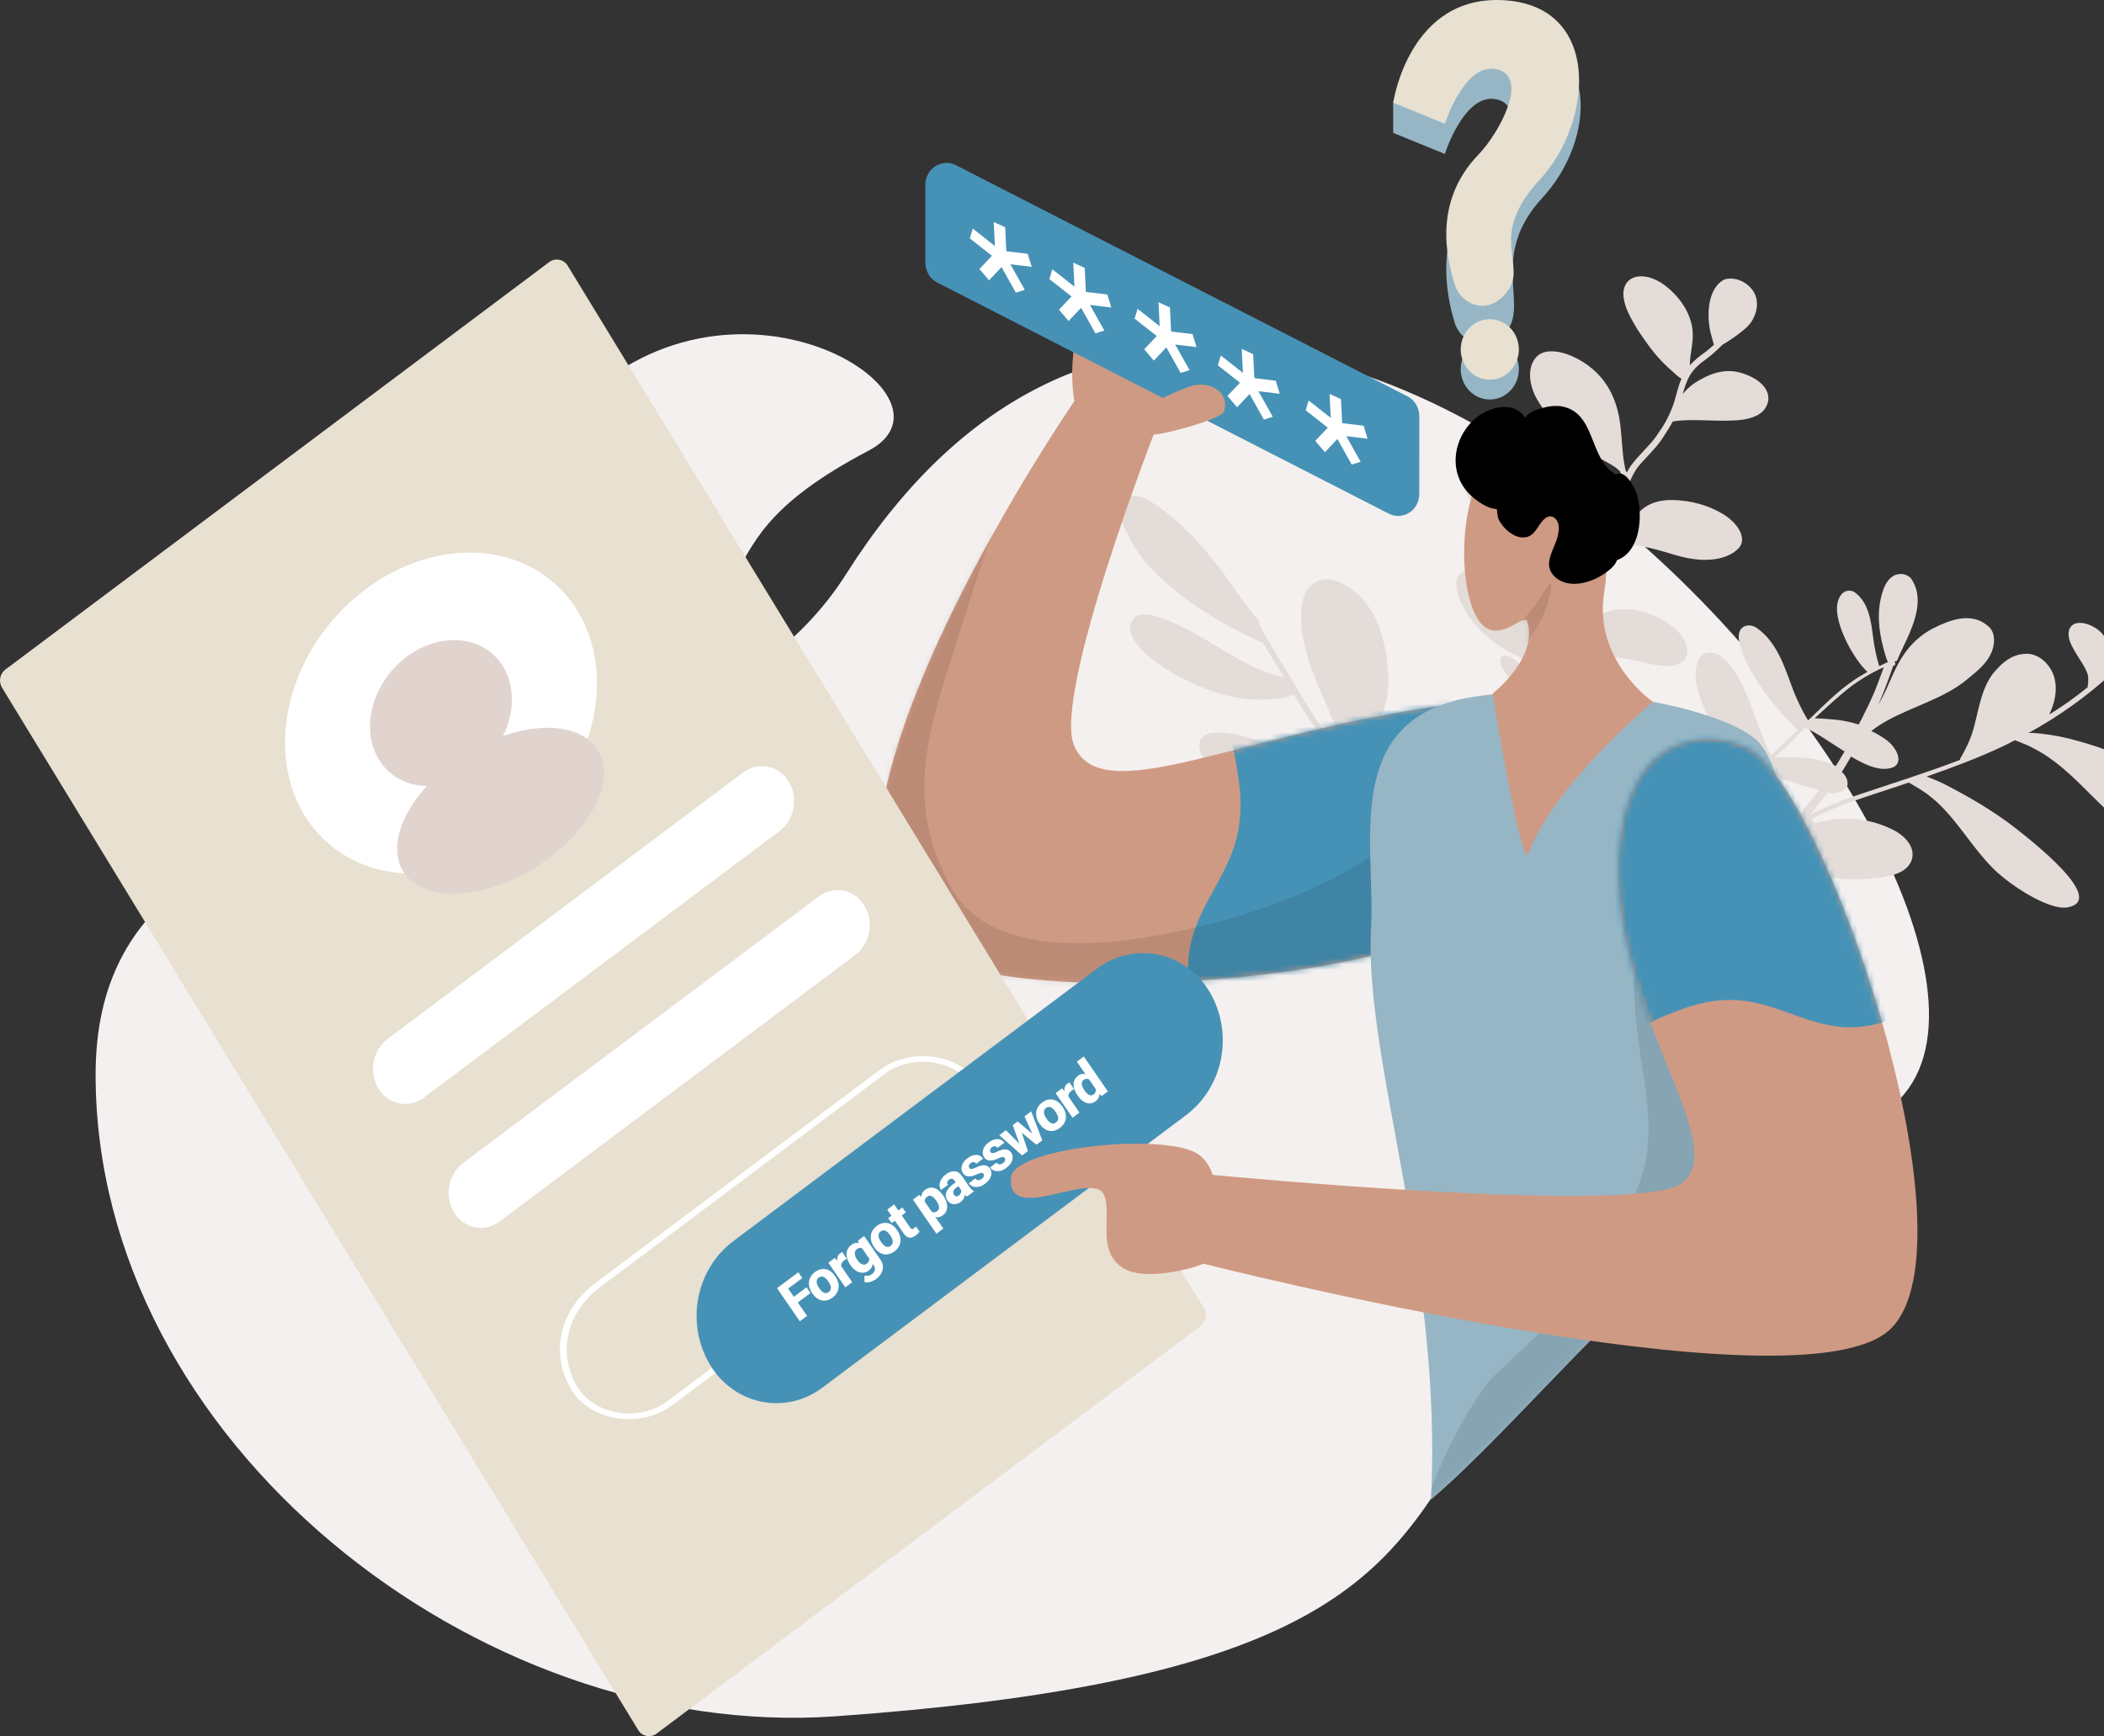 <svg width="372" height="307" viewBox="0 0 372 307" fill="none" xmlns="http://www.w3.org/2000/svg">
<rect x="0" y="0" width="372" height="307" fill="#333333" stroke="none"/>
<path fill-rule="evenodd" clip-rule="evenodd" d="M147.729 303.491C84.496 307.973 16.904 254.764 16.904 190.008C16.904 125.249 117.131 152.847 149.643 101.451C227.544 -21.611 384.81 176.417 329.523 198.519C218.743 242.773 299.414 292.731 147.729 303.491Z" fill="#F4F0EF"/>
<path d="M303.328 192.774C303.361 192.947 303.447 193.108 303.482 193.281C303.762 194.899 303.94 195.999 303.755 197.413C303.313 200.436 301.283 203.365 302.457 207.193C303.72 212.619 310.104 215.917 311.821 210.539C312.805 206.987 311.129 202.663 309.255 198.739C308.21 196.636 307.008 194.622 305.66 192.715C307.136 192.614 308.589 192.276 309.966 191.713C310.257 191.593 310.494 191.485 310.784 191.364C310.866 191.407 311.002 191.439 311.084 191.482C313.615 190.365 315.691 189.281 318.266 188.574C322.694 187.248 328.303 185.919 328.721 180.987C328.766 179.422 327.388 177.849 325.947 176.708C324 175.348 321.623 174.828 319.315 175.255C315.338 175.771 312.593 178.248 311.106 181.306C310.19 183.228 309.767 185.409 309.481 187.622C309.417 188.712 309.17 189.9 309.43 191.043C307.741 191.748 305.873 192.012 303.89 192.059C303.793 192.032 303.691 192.032 303.595 192.059C302.885 192.077 302.175 192.043 301.471 191.956C301.309 188.578 302.631 185.435 303.79 182.206C304.168 180.932 304.682 179.69 304.814 178.286C305.832 178.609 306.885 178.795 307.948 178.841C309.912 178.977 311.582 177.796 310.834 175.855C309.496 173.257 304.857 171.994 302.341 171.493C300.199 171.153 298.024 171.096 295.868 171.324C295.571 171.334 295.276 171.374 294.987 171.444C296.251 170.168 297.461 168.903 298.643 167.584C299.699 166.47 300.696 165.248 301.723 164.08C305.08 164.828 308.136 166.775 311.246 168.71C315.022 171.227 318.969 173.949 322.836 172.678C326.088 171.473 325.917 167.2 322.217 164.607C318.466 162.025 313.966 160.913 309.985 160.651C308.367 160.543 306.744 160.575 305.132 160.749C304.972 160.781 304.784 160.76 304.571 160.804L307.345 157.722C308.914 156.024 310.512 154.38 312.08 152.683C312.269 152.704 312.51 152.714 312.753 152.724C313.778 152.874 314.209 152.905 315.263 153.107C317.89 153.706 320.555 154.596 323.177 155.075C325.69 155.509 328.246 155.609 330.783 155.371C332.626 155.172 334.576 154.953 336.1 154.162C338.859 152.699 339.128 149.353 335.196 146.987C331.76 145.139 327.869 144.415 324.031 144.908C323.02 145.115 321.815 145.182 320.919 145.604L320.165 144.861L320.272 144.84C322.45 143.615 324.855 142.704 327.313 141.78C330.541 140.639 333.986 139.574 337.48 138.38C338.936 139.218 340.199 139.917 341.698 141.166C345.721 144.47 348.591 149.806 352.502 153.671C355.185 156.352 362.217 161.074 365.599 160.441C372.577 159.13 359.308 148.746 356.15 146.281C352.524 143.495 348.621 141.183 344.674 139.12C343.368 138.423 342.017 137.821 340.631 137.316C345.262 135.708 349.835 133.993 354.075 131.987C354.84 131.651 355.575 131.261 356.258 130.882L356.34 130.925C356.857 131.118 357.457 131.354 358.004 131.601C358.874 131.901 360.659 132.912 361.017 133.137C367.976 137.395 372.325 144.821 379.889 148.776C383.072 150.517 387.087 151.609 389.628 150.07C393.825 146.339 384.531 139.387 380.256 136.494C376.208 133.913 371.82 132.24 367.453 131.04C365.265 130.406 363.031 129.964 360.772 129.717C360.068 129.624 359.358 129.589 358.649 129.614C363.894 126.752 368.798 123.257 373.257 119.2C373.475 119.275 373.717 119.285 373.934 119.36C375.185 119.728 376.413 120.175 377.61 120.701C380.696 122.043 383.037 123.537 385.831 125.658C389.288 128.24 392.765 131.297 396.886 132.367C398.318 132.612 399.963 132.814 400.926 132.078C401.754 131.31 401.939 129.895 401.084 128.635C399.904 126.663 397.806 125.177 395.818 123.79C394.007 122.527 392.115 121.396 390.155 120.403C387.777 119.154 385.283 118.162 382.711 117.442C380.656 116.837 378.567 116.366 376.456 116.031C377.226 115.155 377.996 114.279 378.737 113.35L378.79 113.339C381.989 111.486 385.744 110.118 387.88 107.167C388.742 105.914 389.493 104.563 389.398 102.847C389.433 100.387 386.019 98.215 383.567 97.939C381.003 97.566 379.265 99.06 378.644 100.983C377.989 103.391 378.582 106.141 378.416 108.688C378.379 109.888 378.229 111.081 377.969 112.251C377.944 112.307 377.933 112.369 377.936 112.43C377.938 112.492 377.954 112.552 377.983 112.607C377.087 113.688 376.191 114.769 375.189 115.872C374.454 116.672 373.679 117.43 372.865 118.143C373.311 116.556 373.158 114.732 372.254 112.944C371.694 111.682 370.316 110.768 368.956 110.329C365.89 109.462 365.042 111.73 366.293 114.166C367.23 116.128 369.285 118.519 369.206 119.912C369.221 120.294 369.21 120.677 369.172 121.057C369.137 121.12 369.117 121.192 369.116 121.266C369.114 121.339 369.13 121.412 369.162 121.477C366.988 123.254 364.705 124.881 362.327 126.349C363.19 124.437 363.83 122.331 363.251 119.937C362.735 117.769 360.603 115.453 358.087 115.61C355.73 115.734 354.147 117.076 352.864 118.535C350.264 121.282 349.829 125.859 348.837 129.174C348.39 130.761 347.644 132.23 346.869 133.646C346.797 133.84 346.511 134.078 346.549 134.37C340.471 136.692 334.242 138.627 327.889 140.767C325.165 141.745 322.469 142.776 320.001 144.119C321.076 142.822 322.097 141.535 323.09 140.195C324.356 140.354 325.504 140.179 326.23 139.551C327.034 138.848 326.682 137.425 325.652 136.499C326.18 135.612 326.761 134.716 327.26 133.776C330.036 135.421 332.711 136.548 334.821 135.637C336.607 134.672 335.239 132.02 333.363 130.73C332.572 130.167 331.736 129.678 330.863 129.268C331.785 128.544 332.764 127.903 333.791 127.352C338.36 124.86 343.804 123.446 347.725 120.187C349.7 118.586 351.912 116.876 352.451 114.252C352.626 113.259 352.685 112.05 351.839 111.027C348.624 107.797 344.254 109.889 341.781 111.114C339.654 112.212 337.835 113.863 336.499 115.906C335.182 117.852 334.334 120.12 333.321 122.302C332.891 123.202 332.415 124.079 331.897 124.927C332.023 124.722 332.12 124.463 332.246 124.257C333.181 122.151 333.952 119.959 334.722 117.766C334.829 117.745 334.853 117.68 334.959 117.658C335.002 117.628 335.038 117.588 335.064 117.541C335.09 117.494 335.106 117.442 335.11 117.388C335.095 117.268 335.054 117.154 334.989 117.053C335.013 116.989 335.037 116.924 335.091 116.913C335.164 116.929 335.241 116.919 335.308 116.883C335.375 116.848 335.428 116.789 335.459 116.718C336.845 113.143 341.179 106.809 337.8 102.177C337.344 101.746 336.752 101.505 336.137 101.5C334.526 101.471 333.688 102.66 333.169 103.784C331.996 106.657 331.917 110.024 332.727 113.508C332.937 114.486 333.2 115.451 333.514 116.398C333.63 116.614 333.639 116.851 333.808 117.056C333.281 117.284 332.782 117.566 332.255 117.793C331.741 116.091 331.375 114.343 331.16 112.573C330.852 110.243 330.516 106.542 327.866 104.691C327.459 104.452 326.98 104.383 326.526 104.498C326.072 104.614 325.677 104.905 325.423 105.313C324.309 106.978 324.834 109.383 325.646 111.55C326.363 113.434 327.319 115.21 328.487 116.832C328.973 117.529 329.52 118.178 330.121 118.77L330.15 118.824C329.337 119.29 328.525 119.756 327.793 120.265C325.024 122.149 322.676 124.485 320.352 126.756C320.12 126.984 319.911 127.146 319.679 127.373C319.365 126.899 319.104 126.414 318.843 125.929C317.996 124.343 317.266 122.692 316.659 120.991C315.608 118.155 314.129 113.432 310.599 111.044C309.468 110.259 308.219 110.574 307.74 111.331C306.96 112.628 307.762 114.558 308.389 116.164C309.52 118.924 311.318 121.607 313.324 124.128C314.508 125.561 315.663 126.939 316.978 128.285C317.283 128.522 317.539 128.889 317.868 129.061C316.319 130.575 314.716 132.1 313.114 133.625C311.68 130.628 310.766 127.943 309.622 124.827C308.516 122.002 307.376 119.006 304.944 116.571C302.967 114.762 300.756 115.156 300.183 116.948C299.122 119.919 300.459 123.833 302.257 127.173C303.433 129.21 304.842 131.091 306.452 132.775C307.415 133.801 308.43 134.771 309.493 135.682C309.769 135.865 310.021 136.113 310.296 136.296C309.546 136.988 308.771 137.745 308.021 138.437L305.77 140.514C305.717 140.525 305.663 140.536 305.692 140.589C305.639 140.6 305.668 140.654 305.668 140.654C305.097 141.13 304.502 141.671 303.93 142.147L303.877 142.157C301.959 137.823 299.664 133.447 296.179 129.495C294.574 127.61 292.78 125.704 290.58 124.359C288.133 122.886 284.379 121.621 284.038 124.503C283.911 127.342 285.974 129.971 288.479 132.21C286.807 131.296 285.011 130.706 283.318 130.635C282.312 130.581 281.325 130.93 280.559 131.61C279.793 132.29 279.306 133.25 279.198 134.292C279.04 138.393 283.068 142.474 285.924 146.137C287.476 148.033 288.902 150.134 288.891 151.871C288.867 152.416 288.78 152.956 288.634 153.48C288.562 153.674 288.406 153.826 288.522 154.041C288.554 154.112 288.601 154.175 288.658 154.225C288.716 154.275 288.784 154.311 288.857 154.332C288.725 154.464 288.605 154.609 288.498 154.764C287.443 155.22 286.557 155.88 286.416 157.046C286.429 157.17 286.416 157.295 286.377 157.413C286.317 157.539 286.241 157.655 286.149 157.759C285.658 158.464 285.203 159.196 284.789 159.953C284.994 157.038 285.305 154.102 284.132 150.932C282.283 145.627 277.051 140.297 275.511 135.347C274.734 132.694 274.973 130.61 274.767 128.14C275.037 128.204 275.275 128.096 275.318 127.847C275.454 127.221 275.566 126.66 275.731 126.087C276.235 123.949 276.653 122.308 277.293 120.202C277.647 118.993 278.054 117.773 278.461 116.552L278.514 116.541C279.263 116.387 280.022 116.292 280.785 116.256C282.227 116.08 285.691 116.148 287.34 116.468C290.765 116.903 295.055 118.836 297.529 116.952C299.373 115.437 297.822 112.226 295.395 110.569C292.547 108.46 288.991 107.453 286.025 107.762C283.834 107.972 282.188 109.087 280.649 110.18C280.375 110.366 280.096 110.543 279.812 110.711C280.128 109.21 280.39 107.72 280.744 106.511C281.7 102.904 283.231 99.599 284.598 96.207C284.869 96.272 285.106 96.163 285.348 96.173C285.991 96.161 286.635 96.148 287.254 96.201C289.123 96.354 290.977 96.675 292.793 97.16C294.989 97.727 297.224 98.586 299.434 98.852C302.565 99.287 305.656 98.773 307.433 96.913C309.075 95.021 306.948 92.166 304.341 90.726C301.676 89.178 298.725 88.526 296.011 88.424C292.035 88.282 289.711 89.895 288.243 92.769C287.841 93.45 286.858 94.369 286.06 94.533C285.776 94.641 285.483 94.721 285.184 94.772C285.431 94.243 285.596 93.67 285.814 93.087C287.041 89.545 287.3 85.961 289.402 82.838C290.52 81.292 292.907 79.247 294.089 77.27C294.67 76.373 295.251 75.476 295.75 74.536C299.427 73.902 304.076 74.744 308.16 74.206C309.679 73.955 311.189 73.466 312.003 72.34C313.654 70.027 312.103 67.473 308.645 66.207C304.965 64.748 301.939 66.266 299.557 67.771C298.793 68.306 298.105 68.951 297.514 69.686C297.71 68.944 297.949 68.216 298.231 67.505C298.818 66.068 299.534 65.203 300.754 64.175C302.113 63.214 303.39 62.132 304.569 60.941C305.471 60.416 306.344 59.838 307.183 59.209C308.277 58.386 309.371 57.564 309.967 56.364C310.815 54.755 311.222 52.218 309.003 50.399C307.78 49.333 305.941 48.992 304.78 49.469C301.997 50.997 301.67 55.552 302.447 58.863C302.634 59.543 302.823 60.223 303.011 60.902L303.04 60.955C302.522 61.421 302.004 61.886 301.457 62.297C300.487 62.951 299.591 63.717 298.785 64.58C298.737 62.735 299.412 60.802 299.278 58.795C299.178 55.644 296.916 52.099 293.638 49.958C289.542 47.507 286.289 49.37 287.167 53.199C287.533 54.979 288.597 56.736 289.631 58.439C290.858 60.281 292.168 62.167 293.793 63.868C294.605 64.719 295.495 65.494 296.413 66.323C296.689 66.569 296.985 66.788 297.297 66.979C296.731 68.232 296.439 69.668 296.037 71.007C295.394 73.001 294.445 74.872 293.227 76.549C292.147 78.386 289.784 80.367 288.36 82.334C288.088 82.715 287.852 83.124 287.658 83.555C287.603 83.436 287.525 83.33 287.431 83.242C286.818 80.675 286.825 78.161 286.536 75.647C286.085 71.072 284.283 66.296 278.91 63.448C276.496 62.148 273.357 61.475 271.755 63C269.949 64.806 270.242 68.097 271.88 70.812C274.185 74.767 278.232 78.006 282.256 80.652C283.881 81.695 285.351 82.232 286.414 83.33L286.472 83.438C286.549 83.784 286.653 84.122 286.781 84.451C286.82 84.515 286.872 84.569 286.935 84.608C286.997 84.648 287.067 84.671 287.14 84.677C286.088 87.226 285.641 90.13 284.774 92.582C283.47 96.2 281.837 99.647 280.533 103.264C280.383 102.876 280.195 102.196 280.045 101.808C279.443 99.867 278.952 97.89 278.574 95.888C277.508 90.721 276.017 84.325 269.846 80.982C261.774 77.072 255.283 81.813 260.527 89.474C263.402 93.612 267.948 96.569 272.475 99.052C274.758 100.439 277.244 101.545 278.81 103.139C279.071 103.485 279.293 103.861 279.472 104.259C279.588 104.475 279.568 104.658 279.762 104.798L280.009 104.927C279.917 105.305 279.771 105.694 279.679 106.072C278.923 108.62 278.524 111.395 277.932 114.029C277.789 114.68 277.599 115.318 277.365 115.94C277.311 115.951 277.341 116.005 277.317 116.07C277.171 116.458 277.079 116.836 276.935 117.225C274.343 114.165 272.928 110.328 270.405 106.955C267.925 103.993 264.073 100.894 260.312 100.827C254.787 100.882 258.546 108.309 261.592 111.335C264.082 113.876 267.269 115.736 270.539 116.98C270.915 118.339 271.399 119.676 271.91 121.067C271.542 120.604 271.121 120.152 270.755 119.688C269.715 118.525 267.226 115.326 265.696 115.998C264.259 116.951 266.603 119.881 268.04 120.903C269.401 121.963 270.932 122.763 272.562 123.267L272.615 123.256C273.001 124.466 273.276 125.712 273.435 126.977C273.555 127.976 273.623 128.981 273.636 129.987C273.525 129.89 273.384 129.738 273.273 129.643C272.741 129.094 272.263 128.534 271.784 127.973C270.687 126.702 269.696 125.411 268.313 124.377C265.736 122.332 263.475 123.513 265.22 126.207C266.564 128.265 269.098 129.242 271.27 129.874C271.705 130.023 272.794 130.399 273.296 130.894L273.325 130.948C273.437 131.044 273.495 131.152 273.606 131.249C273.725 133.558 274.062 135.943 275.473 138.346C278.141 143.304 282.467 148.161 283.412 152.994C284.01 156.521 283.185 160.041 283.361 163.775C283.426 168.07 284.386 172.6 284.586 176.927C284.668 177.628 284.749 178.329 284.855 178.967C283.42 177.286 281.906 175.682 280.315 174.153C277.027 171.118 273.686 168.092 270.582 164.959C270.598 164.659 270.659 164.364 270.762 164.084C271.051 162.998 271.488 161.962 272.061 161.006C273.494 158.617 276.829 156.139 277.446 152.781C278.426 148.453 273.175 145.28 269.293 146.853C265.9 148.566 265.922 153.109 266.258 156.81C266.435 158.328 266.728 159.828 267.136 161.297L266.715 160.845C264.525 158.422 262.437 155.858 260.271 153.37C260.261 153.132 260.034 152.82 259.943 152.54C259.637 151.979 259.38 151.391 259.175 150.782C258.426 148.842 257.789 145.681 257.82 143.76C257.755 139.465 260.283 136.254 259.236 131.562C258.72 128.736 255.53 124.783 252.539 126.473C251.595 127.025 251.153 128.073 250.762 128.991C250.127 130.559 249.903 132.339 249.949 134.184C250.046 136.864 250.588 139.506 251.55 141.993C252.139 143.573 252.828 145.111 253.613 146.596C249.72 143.205 245.47 140.247 241.611 137.029C241.637 136.962 241.646 136.89 241.639 136.818C241.631 136.747 241.607 136.678 241.568 136.619C241.491 136.275 241.442 135.925 241.419 135.572C241.352 134.569 241.488 132.626 241.958 131.632C243.693 128.046 245.669 124.469 245.464 120.024C245.337 114.844 243.916 106.16 236.976 103.035C232.226 101.017 230.069 104.809 230.049 108.284C229.701 114.339 232.914 120.86 235.551 127.081C236.619 129.615 237.425 131.663 238.27 134.003C237.272 133.036 236.326 132.011 235.437 130.934C232.981 127.907 231.251 124.911 229.183 121.506C227.395 118.402 225.394 115.341 223.606 112.237C223.259 111.59 222.935 110.879 222.587 110.232C222.621 110.196 222.648 110.153 222.665 110.105C222.681 110.058 222.688 110.007 222.683 109.956C222.678 109.905 222.663 109.857 222.638 109.813C222.613 109.769 222.579 109.732 222.539 109.703C220.011 106.871 218.455 104.198 216.188 101.192C212.731 96.635 208.709 92.014 203.618 88.81C201.359 87.358 198.907 87.083 198.074 89.049C197.575 90.647 198.458 92.62 199.309 94.42C200.207 96.091 201.188 97.804 202.484 99.334C204.596 101.833 207.178 103.997 209.862 106.019C212.961 108.297 216.246 110.286 219.679 111.965L223.046 113.609C223.13 113.652 223.223 113.674 223.317 113.673C224.472 115.71 225.815 117.768 227.023 119.794C226.675 119.727 226.331 119.638 225.993 119.527C224.329 119.094 222.713 118.483 221.171 117.703C215.613 114.953 210.43 110.809 204.345 108.946C203.179 108.647 201.965 108.476 201.069 108.899C200.565 109.168 200.173 109.619 199.967 110.169C199.762 110.718 199.757 111.327 199.955 111.88C200.751 114.35 203.275 116.405 205.645 117.954C211.153 121.492 217.528 123.895 223.29 123.732C225.221 123.695 227.118 123.485 228.729 122.856L228.782 122.845C230.537 125.777 232.343 128.697 234.572 131.412C236.491 133.771 238.802 135.87 241.187 137.775C241.553 138.093 241.932 138.394 242.323 138.679C239.561 138.048 236.994 136.899 234.095 135.578C231.116 134.214 228.141 132.969 225.065 131.864C221.394 130.642 217.36 129.076 213.949 129.655C211.873 130.081 211.446 132.143 212.92 134.114C214.258 136.055 216.488 137.452 218.5 138.775C221.9 140.862 225.591 142.386 229.441 143.294C233.315 144.235 237.171 144.701 240.838 144.488C243.354 144.331 245.948 144.099 248.169 143.284C248.222 143.273 248.193 143.22 248.193 143.22C251.186 145.598 254.126 147.987 256.645 150.583C258.187 152.242 259.676 153.911 261.112 155.592C257.314 155.362 253.549 154.73 249.874 153.706C244.674 152.499 238.221 150.171 234.721 153.222C232.562 154.921 233.421 158.275 236.275 160.503C239.016 162.633 242.349 163.446 245.392 163.72C250.109 164.249 254.019 162.73 257.432 160.834C258.903 160.054 260.766 159.014 262.039 158.633C262.399 158.5 262.775 158.423 263.157 158.404L263.476 158.339C264.433 159.458 265.473 160.622 266.483 161.732C266.875 162.13 267.213 162.539 267.576 162.884L267.634 162.992C267.692 163.099 267.774 163.142 267.938 163.228L269.534 164.876C269.528 164.937 269.535 164.999 269.556 165.057C269.577 165.115 269.61 165.168 269.653 165.21C269.774 165.312 269.914 165.385 270.064 165.425C272.637 168.009 275.339 170.507 278.095 172.994C280.453 175.113 282.67 177.398 284.729 179.832C284.84 179.928 284.927 180.09 285.067 180.241C285.09 180.38 285.087 180.523 285.057 180.662C284.721 184.321 285.304 188.15 285.915 192.034C283.674 193.69 279.736 193.181 276.687 194.105C274.568 194.779 272.864 196.443 272.983 198.754C273.059 201.311 274.997 204.145 277.744 205.736C281.512 208.015 285.137 206.076 285.797 203.128C286.409 200.968 286.56 198.723 286.736 196.414C287.295 198.992 287.83 201.634 288.066 204.159C288.441 206.834 288.066 209.544 288.128 212.404C288.2 212.867 288.084 213.31 288.262 213.752C288.548 214.173 289.269 214.085 289.196 213.621C289.023 211.981 289.228 209.725 289.258 207.804C289.222 205.91 289.093 204.019 288.87 202.139C288.51 199.162 287.689 196.099 287.111 193.046L287.169 192.495C287.177 192.466 287.178 192.435 287.172 192.405C287.166 192.375 287.154 192.347 287.135 192.323C287.613 192.224 287.61 192.106 287.929 192.04C289.705 191.497 291.553 191.418 293.517 191.553C293.446 191.748 293.507 191.974 293.406 192.115C293.342 192.546 293.246 192.806 293.202 193.054C292.756 194.641 292.034 196.046 291.341 197.504C290.052 200.162 288.598 203.392 290.754 206.958C294.354 213.101 301.264 212.104 299.787 206.064C299.088 202.676 296.366 199.046 295.333 196.027C294.986 194.721 294.899 193.901 295.2 192.703C295.25 192.391 295.347 192.088 295.487 191.807C297.214 192.052 298.917 192.361 300.696 192.594C301.569 192.713 302.448 192.773 303.328 192.774ZM272.144 118.986C271.931 118.371 271.772 117.746 271.589 117.185C272.024 117.334 272.512 117.474 272.919 117.571C273.925 117.903 274.602 118.063 275.404 118.677L275.433 118.73L275.515 118.773C275.738 118.967 275.883 119.237 276.129 119.366C276.105 119.43 276.134 119.484 276.081 119.495C275.391 121.637 274.807 123.814 274.33 126.017C274.307 126.082 274.335 126.136 274.283 126.147C273.974 123.817 273.018 121.38 272.144 118.986ZM291.815 175.328C292.401 175.208 294.631 175.289 295.173 175.418C295.694 175.498 296.209 175.612 296.716 175.76C295.934 177.113 295.48 178.643 295.392 180.219C294.828 179.636 294.184 179.143 293.482 178.756C292.19 177.945 290.768 177.385 289.284 177.104L289.255 177.05C289.691 176.542 290.126 176.033 290.591 175.579L290.644 175.568C291.022 175.431 291.416 175.35 291.815 175.328ZM307.683 155.501C307.301 153.107 306.639 150.771 305.714 148.544C305.11 147.072 304.434 145.633 303.689 144.232C303.556 143.972 303.403 143.723 303.23 143.489L304.087 142.775C306.114 143.795 307.908 145.043 309.929 146.604C311.036 147.454 312.231 148.465 313.502 149.401C311.6 151.467 309.615 153.49 307.684 155.501L307.683 155.501ZM327.35 121.313C328.857 120.209 330.452 119.242 332.118 118.421C332.461 118.291 332.723 118.117 333.066 117.987C332.46 119.607 331.883 121.281 331.195 122.858C330.507 124.435 329.738 125.969 328.966 127.503C328.923 127.534 328.888 127.574 328.862 127.621C328.836 127.667 328.82 127.72 328.816 127.774C328.769 127.903 328.69 127.979 328.642 128.108C326.919 127.574 325.14 127.256 323.345 127.16C322.484 127.097 321.676 127.023 320.844 127.014C323.017 125.013 325.138 123.023 327.35 121.313V121.313ZM319.139 128.682C321.103 129.476 323.565 131.305 326.123 132.875C325.595 133.761 325.119 134.636 324.563 135.468C323.62 134.929 322.599 134.553 321.54 134.353C318.973 133.833 316.344 133.726 313.746 134.036C315.528 132.293 317.387 130.476 319.139 128.682ZM310.357 137.183C310.548 137.018 310.729 136.841 310.899 136.653C311.253 136.761 311.654 136.738 312.007 136.845C313.362 137.166 314.774 137.594 316.133 138.034C317.628 138.505 319.698 139.278 321.619 139.662C320.626 141.002 319.551 142.299 318.476 143.597C317.122 142.618 315.593 141.974 314.07 141.448C312.682 140.948 311.247 140.6 309.789 140.411C308.845 140.305 307.931 140.254 307.017 140.202C308.183 139.184 309.297 138.177 310.357 137.182V137.183ZM291.741 150.034C292.647 148.532 293.548 146.911 294.043 145.195C294.536 146.11 295.028 147.027 295.604 147.986C293.896 149.242 292.257 150.597 290.695 152.044C291.043 151.373 291.392 150.703 291.741 150.033L291.741 150.034ZM290.18 153.943C292.058 152.091 294.061 150.38 296.173 148.825C297.908 151.504 299.886 154.004 302.08 156.291C302.835 157.034 303.671 157.82 304.45 158.498C304.544 158.587 304.646 158.666 304.754 158.734C303.495 160.129 302.265 161.578 301.036 163.027C300.981 163.008 300.924 163.005 300.868 163.016C300.812 163.028 300.76 163.054 300.716 163.092C300.678 163.11 300.644 163.137 300.616 163.17C300.589 163.204 300.569 163.243 300.558 163.285C300.547 163.328 300.545 163.372 300.552 163.415C300.559 163.458 300.576 163.499 300.6 163.535C299.907 164.335 299.268 165.124 298.547 165.871C298.026 163.584 297.611 161.276 296.553 158.98C295.23 156.079 293.04 153.656 290.18 153.943ZM285.621 176.777C285.344 171.868 284.268 167.122 284.378 162.492C284.393 162.19 284.378 161.834 284.394 161.532C284.959 161.595 285.033 160.742 285.314 160.385C285.638 159.78 285.992 159.229 286.345 158.678C286.833 160.134 287.833 161.663 288.931 162.935C290.449 164.658 292.601 165.473 294.521 166.516C294.889 166.735 295.24 166.983 295.57 167.259C295.599 167.312 295.711 167.409 295.74 167.463C295.822 167.506 295.967 167.775 296.049 167.819C296.158 167.966 296.246 168.13 296.31 168.304C294.354 170.38 292.233 172.37 290.224 174.458C290.402 172.927 290.403 171.38 290.227 169.85C290.078 168.803 289.842 167.595 288.996 166.572C288.377 165.861 287.216 165.68 286.727 166.198C286.209 166.664 286.213 167.441 286.189 168.164C286.27 169.523 286.675 170.936 287.158 172.273C287.565 173.396 287.89 174.55 288.128 175.725C288.194 176.011 288.232 176.304 288.244 176.598C287.45 177.539 286.685 178.533 285.95 179.582C285.857 178.643 285.713 177.715 285.621 176.777H285.621ZM287.832 191.103C287.471 191.187 287.116 191.299 286.772 191.44L286.719 191.451C286.324 188.959 285.997 186.154 285.863 184.147C285.823 183.749 285.825 183.347 285.868 182.949C285.897 183 285.937 183.043 285.985 183.075C286.033 183.106 286.088 183.126 286.144 183.132C286.579 183.281 286.889 182.979 286.657 182.548C286.566 182.268 286.527 181.976 286.435 181.696C286.648 181.653 286.803 181.501 286.74 181.275C286.794 181.264 286.793 181.264 286.876 181.307C287.407 181.337 287.932 181.43 288.443 181.584C289.449 181.916 291.258 182.862 292.67 183.29C293.623 183.634 294.702 183.771 295.471 183.554C295.543 184.236 295.669 184.911 295.848 185.571C296.381 187.598 297.266 189.505 298.461 191.199C298.519 191.306 298.63 191.403 298.688 191.511C295.23 190.903 290.963 190.222 287.832 191.103H287.832Z" fill="#E4DCD8"/>
<path fill-rule="evenodd" clip-rule="evenodd" d="M93.958 120.417C72.158 125.777 39.412 145.258 31.868 109.182C26.7 84.463 88.074 86.574 100.82 72.878C128.861 42.75 172.02 70.007 153.565 79.692C116.585 99.09 146.254 107.557 93.958 120.417Z" fill="#F4F0EF"/>
<path fill-rule="evenodd" clip-rule="evenodd" d="M260.457 160.703C252.236 173.525 169.447 180.557 158.686 164.8C142.053 140.47 189.953 70.938 189.953 70.938C189.335 67.615 189.22 59.581 191.735 56.446C195.545 51.681 189.878 47.155 193.403 46.127C197.934 44.811 201.565 49.266 209.458 51.495C214.134 52.801 213.481 65.58 209.06 72.733C207.487 75.27 204.481 75.502 204.481 75.502C204.481 75.502 186.003 122.834 189.927 131.899C194.795 143.112 217.968 130.202 253.574 124.97C270.601 122.464 264.987 153.635 260.457 160.703Z" fill="#CF9A83"/>
<mask id="mask0_1_6313" style="mask-type:luminance" maskUnits="userSpaceOnUse" x="155" y="45" width="111" height="129">
<path d="M260.457 160.703C252.236 173.525 169.447 180.557 158.686 164.8C142.053 140.47 189.953 70.938 189.953 70.938C189.335 67.615 189.22 59.581 191.735 56.446C195.545 51.681 189.878 47.155 193.403 46.127C197.934 44.811 201.565 49.266 209.458 51.495C214.134 52.801 213.481 65.58 209.06 72.733C207.487 75.27 204.481 75.502 204.481 75.502C204.481 75.502 186.003 122.834 189.927 131.899C194.795 143.112 217.968 130.202 253.574 124.97C270.601 122.464 264.987 153.635 260.457 160.703Z" fill="white"/>
</mask>
<g mask="url(#mask0_1_6313)">
<path fill-rule="evenodd" clip-rule="evenodd" d="M214.654 126.061C217.771 128.549 218.507 134.441 219.035 138.127C219.596 142.022 219.425 146.021 218.175 149.776C216.295 155.428 212.395 160.05 210.792 165.805C209.602 170.086 209.886 174.912 211.281 179.114C211.931 181.079 212.915 182.907 214.185 184.51C221.717 193.96 237.226 190.432 246.737 187.109C257.44 183.37 268.013 176.244 273.536 165.678C282.104 149.295 274.331 129.086 259.57 120.001C253.715 116.44 247.122 114.402 240.349 114.059C232.305 113.62 224.046 115.208 217.096 119.541L214.654 126.061Z" fill="#4692B6"/>
<path fill-rule="evenodd" clip-rule="evenodd" d="M183.34 73.995C177.992 84.501 171.094 107.472 167.495 118.683C162.903 133.078 161.074 143.989 168.131 156.879C176.481 172.171 204.354 166.194 217.993 162.266C221.002 161.397 223.974 160.391 226.899 159.252C231.026 157.681 235.033 155.79 238.887 153.594C246.84 148.967 253.48 142.608 259.424 135.478C261.134 133.434 262.665 131.199 264.474 129.255C265.011 128.673 265.826 127.816 266.701 127.922C268.172 128.098 268.51 130.923 268.708 132.022C269.464 136.575 269.404 141.331 269.106 145.924C267.933 164.075 262.267 182.207 246.68 192.121C237.058 198.246 225.07 200.149 214.096 201.826C203.141 203.498 191.61 205.01 180.517 203.958C160.715 202.078 139.82 193.121 128.985 174.84C116.461 153.662 122.226 125.36 132.505 104.529C135.069 99.337 138.032 94.342 141.551 89.791C148.409 80.923 157.594 72.85 168.43 70.142L183.34 73.995Z" fill="black" fill-opacity="0.1"/>
</g>
<path fill-rule="evenodd" clip-rule="evenodd" d="M100.374 46.99C100.209 46.716 99.991 46.48 99.733 46.298C99.476 46.117 99.184 45.993 98.878 45.936C98.577 45.876 98.268 45.88 97.969 45.946C97.669 46.012 97.385 46.139 97.134 46.321L0.94 118.403C0.469 118.759 0.147 119.289 0.039 119.885C-0.068 120.48 0.047 121.096 0.362 121.606L112.838 305.919C113.001 306.19 113.217 306.422 113.472 306.6C113.728 306.778 114.016 306.897 114.319 306.951C114.62 307.017 114.931 307.016 115.231 306.95C115.532 306.884 115.816 306.753 116.065 306.566L212.257 234.483C212.729 234.134 213.054 233.609 213.164 233.017C213.274 232.425 213.162 231.812 212.849 231.304L100.374 46.99Z" fill="#E8E0D0"/>
<path fill-rule="evenodd" clip-rule="evenodd" d="M173.324 191.928C171.723 189.305 168.746 187.444 165.256 186.91C161.766 186.376 158.184 187.214 155.546 189.19L105.288 226.851C98.883 231.65 97.157 239.395 101.05 245.775C102.652 248.398 105.627 250.257 109.117 250.79C112.607 251.324 116.189 250.486 118.814 248.519L169.085 210.849C175.476 206.06 177.217 198.308 173.324 191.928ZM172.24 192.378L172.241 192.381C175.887 198.354 174.256 205.613 168.27 210.099L117.999 247.77C115.657 249.526 112.451 250.278 109.335 249.801C106.231 249.314 103.562 247.664 102.133 245.323C98.488 239.35 100.118 232.09 106.104 227.604L156.375 189.933C158.717 188.178 161.923 187.425 165.026 187.909C168.141 188.387 170.811 190.037 172.24 192.378H172.24Z" fill="white"/>
<path fill-rule="evenodd" clip-rule="evenodd" d="M139.42 138.165C139.012 137.496 138.477 136.922 137.847 136.476C137.218 136.03 136.508 135.723 135.76 135.574C135.013 135.424 134.244 135.436 133.5 135.607C132.757 135.778 132.056 136.106 131.438 136.569L68.561 183.687C67.257 184.663 66.361 186.121 66.056 187.763C65.752 189.405 66.062 191.106 66.924 192.517C67.331 193.185 67.865 193.758 68.493 194.204C69.121 194.649 69.83 194.956 70.576 195.106C71.322 195.256 72.09 195.246 72.832 195.077C73.574 194.907 74.275 194.582 74.892 194.121L137.782 146.995C139.087 146.019 139.983 144.561 140.288 142.92C140.592 141.278 140.282 139.578 139.421 138.166L139.42 138.165ZM152.799 160.083C152.391 159.415 151.856 158.84 151.226 158.394C150.597 157.948 149.887 157.642 149.139 157.492C148.392 157.343 147.623 157.354 146.88 157.525C146.136 157.696 145.435 158.024 144.817 158.487L81.94 205.606C80.636 206.582 79.74 208.04 79.435 209.682C79.13 211.324 79.441 213.025 80.302 214.436C80.71 215.104 81.244 215.677 81.872 216.123C82.5 216.568 83.209 216.875 83.955 217.025C84.701 217.175 85.468 217.165 86.21 216.996C86.953 216.827 87.654 216.501 88.271 216.04L151.161 168.913C152.465 167.938 153.361 166.48 153.666 164.838C153.971 163.197 153.66 161.496 152.799 160.085V160.083Z" fill="white"/>
<path d="M94.909 144.862C106.925 133.114 109.082 115.183 99.725 104.811C90.369 94.439 73.043 95.553 61.027 107.3C49.01 119.047 46.854 136.979 56.21 147.351C65.567 157.723 82.893 156.609 94.909 144.862Z" fill="white"/>
<path fill-rule="evenodd" clip-rule="evenodd" d="M75.47 138.99C71.983 138.935 68.84 137.342 66.992 134.315C63.642 128.826 65.829 120.685 71.887 116.145C77.944 111.606 85.604 112.373 88.953 117.862C91.119 121.412 90.942 126.08 88.942 130.151C97.154 127.275 104.502 128.7 106.355 134.011C108.523 140.247 102.28 149.499 92.432 154.652C82.585 159.806 72.799 158.937 70.631 152.701C69.279 148.737 71.283 143.562 75.47 138.99Z" fill="#E1D4CF"/>
<path fill-rule="evenodd" clip-rule="evenodd" d="M253.01 265.172C255.117 223.779 241.141 187.754 242.413 164.09C243.228 149.079 236.986 126.799 260.684 123.189C281.002 120.095 306.112 125.686 311.062 131.377C321.082 142.86 317.444 205.119 307.921 213.611C288.835 226.296 267.921 252.498 253.01 265.172Z" fill="#96B6C5"/>
<mask id="mask1_1_6313" style="mask-type:luminance" maskUnits="userSpaceOnUse" x="242" y="122" width="76" height="144">
<path d="M253.01 265.172C255.117 223.779 241.141 187.754 242.413 164.09C243.228 149.079 236.986 126.799 260.684 123.189C281.002 120.095 306.112 125.686 311.062 131.377C321.082 142.86 317.444 205.119 307.921 213.611C288.835 226.296 267.921 252.498 253.01 265.172Z" fill="white"/>
</mask>
<g mask="url(#mask1_1_6313)">
<path fill-rule="evenodd" clip-rule="evenodd" d="M294.101 154.122C292.451 156.415 291.516 159.253 290.741 161.968C288.693 168.97 288.614 175.957 289.548 183.161C290.463 190.276 292.272 197.647 291.039 204.843C290.105 210.167 287.361 214.568 284.677 219.089C277.938 230.458 273.962 234.191 264.836 242.621C259.647 247.397 249.528 267.032 251.059 274.673C252.113 280.003 260.204 274.828 263.246 273.2C271.497 268.773 278.873 262.549 286.924 257.688C298.415 250.732 311.338 244.723 319.947 233.775C331.378 219.221 332.75 197.216 328.356 179.573C326.268 171.174 322.591 162.384 315.334 157.566L294.101 154.122Z" fill="black" fill-opacity="0.1"/>
</g>
<path fill-rule="evenodd" clip-rule="evenodd" d="M213.753 175.211C212.742 173.556 211.417 172.133 209.859 171.03C208.302 169.927 206.544 169.166 204.694 168.796C202.844 168.425 200.941 168.451 199.101 168.873C197.261 169.295 195.523 170.104 193.995 171.25L129.679 219.444C126.431 221.877 124.2 225.511 123.443 229.601C122.686 233.692 123.461 237.929 125.608 241.444C126.618 243.099 127.943 244.523 129.5 245.627C131.058 246.731 132.816 247.491 134.666 247.862C136.517 248.233 138.42 248.207 140.26 247.784C142.1 247.361 143.838 246.552 145.366 245.405L209.681 197.21C212.927 194.776 215.156 191.143 215.913 187.054C216.67 182.965 215.898 178.73 213.754 175.214L213.753 175.211Z" fill="#4692B6"/>
<path d="M138.659 226.836L142.693 232.69L141.418 233.642L137.383 227.788L138.659 226.836ZM142.602 227.631L143.301 228.644L140.702 230.584L140.004 229.571L142.602 227.631ZM141.152 224.976L141.853 225.993L139.004 228.119L138.303 227.102L141.152 224.976ZM143.654 228.746L143.596 228.661C143.376 228.342 143.218 228.016 143.122 227.682C143.024 227.345 142.993 227.013 143.029 226.686C143.064 226.359 143.169 226.047 143.344 225.75C143.517 225.451 143.765 225.18 144.088 224.939C144.417 224.694 144.745 224.534 145.073 224.459C145.402 224.38 145.721 224.376 146.03 224.446C146.339 224.516 146.631 224.653 146.906 224.857C147.179 225.059 147.426 225.319 147.646 225.638L147.704 225.723C147.922 226.039 148.08 226.366 148.178 226.703C148.274 227.037 148.305 227.369 148.271 227.698C148.236 228.025 148.131 228.337 147.956 228.634C147.781 228.931 147.531 229.201 147.205 229.444C146.881 229.686 146.555 229.846 146.226 229.925C145.898 230.004 145.579 230.008 145.27 229.939C144.959 229.866 144.667 229.729 144.394 229.527C144.119 229.323 143.872 229.062 143.654 228.746ZM144.821 227.747L144.879 227.832C144.997 228.003 145.121 228.154 145.25 228.285C145.383 228.414 145.519 228.511 145.659 228.577C145.799 228.643 145.942 228.67 146.088 228.658C146.235 228.642 146.383 228.578 146.532 228.467C146.68 228.356 146.784 228.232 146.843 228.094C146.901 227.954 146.922 227.804 146.907 227.645C146.892 227.486 146.846 227.321 146.769 227.152C146.694 226.98 146.597 226.809 146.479 226.637L146.421 226.553C146.305 226.384 146.181 226.236 146.051 226.11C145.921 225.98 145.786 225.88 145.644 225.812C145.502 225.743 145.356 225.716 145.208 225.729C145.062 225.741 144.913 225.803 144.762 225.916C144.615 226.025 144.514 226.15 144.456 226.29C144.399 226.43 144.379 226.581 144.395 226.743C144.412 226.905 144.458 227.072 144.533 227.244C144.608 227.41 144.704 227.578 144.821 227.747ZM148.379 223.393L150.678 226.73L149.457 227.641L146.46 223.291L147.606 222.435L148.379 223.393ZM148.922 221.404L149.709 222.588C149.651 222.619 149.579 222.663 149.491 222.72C149.402 222.775 149.328 222.824 149.268 222.869C149.111 222.986 148.99 223.107 148.903 223.233C148.816 223.354 148.761 223.481 148.737 223.612C148.716 223.742 148.726 223.876 148.767 224.016C148.806 224.153 148.875 224.294 148.975 224.439L148.664 224.495C148.466 224.208 148.313 223.925 148.203 223.645C148.094 223.366 148.031 223.1 148.015 222.848C147.998 222.593 148.031 222.361 148.116 222.152C148.201 221.942 148.34 221.766 148.533 221.621C148.595 221.575 148.662 221.531 148.733 221.49C148.804 221.45 148.867 221.421 148.922 221.404ZM151.675 219.398L152.786 218.568L155.676 222.762C155.951 223.161 156.096 223.566 156.111 223.978C156.128 224.387 156.03 224.781 155.817 225.159C155.604 225.537 155.287 225.883 154.867 226.197C154.684 226.333 154.476 226.45 154.243 226.547C154.012 226.647 153.774 226.712 153.531 226.744C153.29 226.777 153.059 226.763 152.838 226.701L152.849 225.572C153.065 225.622 153.286 225.628 153.512 225.589C153.74 225.553 153.961 225.455 154.174 225.295C154.37 225.149 154.511 224.989 154.597 224.816C154.682 224.642 154.712 224.459 154.687 224.267C154.664 224.073 154.584 223.877 154.447 223.679L152.258 220.503L151.675 219.398ZM150.381 223.737L150.323 223.653C150.095 223.323 149.928 222.993 149.819 222.664C149.709 222.332 149.661 222.013 149.675 221.707C149.69 221.395 149.766 221.107 149.903 220.842C150.043 220.575 150.246 220.343 150.512 220.144C150.799 219.93 151.075 219.809 151.341 219.781C151.604 219.751 151.864 219.793 152.12 219.906C152.374 220.017 152.628 220.182 152.883 220.402C153.135 220.62 153.39 220.87 153.648 221.152L153.748 221.297C153.913 221.628 154.046 221.953 154.147 222.271C154.248 222.59 154.304 222.895 154.315 223.187C154.325 223.476 154.275 223.747 154.165 224C154.055 224.248 153.871 224.468 153.613 224.661C153.349 224.858 153.074 224.98 152.787 225.028C152.5 225.076 152.213 225.057 151.925 224.971C151.639 224.884 151.365 224.735 151.102 224.526C150.839 224.316 150.599 224.053 150.381 223.737ZM151.543 222.741L151.602 222.826C151.72 222.997 151.845 223.145 151.978 223.269C152.114 223.391 152.253 223.484 152.396 223.548C152.541 223.61 152.686 223.636 152.829 223.627C152.973 223.612 153.113 223.554 153.249 223.453C153.447 223.305 153.578 223.143 153.641 222.965C153.706 222.783 153.713 222.593 153.663 222.395C153.616 222.195 153.523 221.99 153.383 221.782L153.092 221.36C152.974 221.188 152.851 221.047 152.723 220.936C152.595 220.824 152.464 220.747 152.332 220.704C152.202 220.659 152.067 220.652 151.927 220.683C151.787 220.71 151.643 220.779 151.494 220.89C151.361 220.99 151.266 221.109 151.209 221.25C151.15 221.387 151.125 221.538 151.135 221.701C151.144 221.864 151.185 222.035 151.256 222.213C151.326 222.388 151.422 222.564 151.543 222.741ZM154.593 220.581L154.535 220.496C154.315 220.177 154.157 219.851 154.061 219.517C153.963 219.18 153.932 218.848 153.967 218.521C154.003 218.194 154.108 217.882 154.283 217.585C154.455 217.286 154.704 217.015 155.027 216.774C155.356 216.529 155.684 216.369 156.012 216.294C156.341 216.215 156.66 216.211 156.968 216.281C157.277 216.35 157.569 216.488 157.845 216.692C158.118 216.894 158.365 217.154 158.584 217.473L158.643 217.558C158.861 217.874 159.018 218.201 159.116 218.538C159.212 218.872 159.244 219.204 159.21 219.533C159.174 219.86 159.069 220.172 158.895 220.469C158.72 220.766 158.47 221.036 158.143 221.279C157.82 221.521 157.494 221.681 157.165 221.76C156.836 221.839 156.518 221.843 156.209 221.774C155.898 221.701 155.606 221.564 155.333 221.362C155.057 221.157 154.811 220.897 154.593 220.581ZM155.759 219.582L155.817 219.667C155.936 219.838 156.06 219.989 156.189 220.12C156.321 220.249 156.457 220.346 156.598 220.412C156.738 220.478 156.881 220.505 157.027 220.493C157.174 220.477 157.322 220.413 157.47 220.302C157.619 220.191 157.723 220.067 157.782 219.929C157.84 219.789 157.861 219.639 157.846 219.48C157.831 219.321 157.785 219.156 157.707 218.987C157.633 218.815 157.536 218.644 157.418 218.472L157.36 218.388C157.243 218.219 157.12 218.071 156.99 217.945C156.86 217.815 156.724 217.715 156.582 217.647C156.44 217.578 156.295 217.551 156.146 217.564C156 217.576 155.852 217.638 155.7 217.751C155.554 217.86 155.452 217.985 155.395 218.125C155.338 218.265 155.317 218.416 155.334 218.578C155.351 218.74 155.397 218.907 155.471 219.079C155.547 219.245 155.643 219.413 155.759 219.582ZM159.546 213.522L160.153 214.403L157.641 216.278L157.034 215.397L159.546 213.522ZM156.867 213.89L158.092 212.976L160.893 217.041C160.976 217.162 161.054 217.243 161.127 217.286C161.2 217.329 161.278 217.34 161.362 217.318C161.444 217.293 161.536 217.243 161.638 217.167C161.711 217.113 161.771 217.063 161.82 217.019C161.868 216.975 161.912 216.932 161.951 216.891L162.577 217.799C162.497 217.912 162.404 218.022 162.3 218.128C162.197 218.237 162.077 218.343 161.938 218.447C161.675 218.643 161.416 218.769 161.162 218.825C160.911 218.879 160.669 218.848 160.436 218.734C160.201 218.617 159.978 218.404 159.765 218.096L156.867 213.89ZM163.209 212.055L166.783 217.242L165.562 218.153L161.412 212.13L162.55 211.28L163.209 212.055ZM166.739 211.374L166.798 211.458C167.016 211.775 167.183 212.095 167.299 212.418C167.413 212.738 167.469 213.052 167.467 213.358C167.467 213.662 167.404 213.947 167.278 214.211C167.15 214.473 166.952 214.704 166.684 214.905C166.428 215.095 166.168 215.206 165.905 215.236C165.642 215.262 165.378 215.223 165.114 215.12C164.85 215.013 164.59 214.86 164.335 214.661C164.08 214.457 163.83 214.224 163.585 213.96L163.472 213.795C163.297 213.45 163.157 213.115 163.05 212.788C162.944 212.462 162.886 212.154 162.876 211.865C162.865 211.573 162.914 211.303 163.023 211.055C163.133 210.807 163.315 210.587 163.571 210.396C163.837 210.198 164.109 210.074 164.387 210.025C164.665 209.975 164.941 209.997 165.214 210.089C165.488 210.177 165.753 210.33 166.01 210.548C166.267 210.766 166.51 211.042 166.739 211.374ZM165.573 212.373L165.515 212.288C165.393 212.111 165.268 211.959 165.14 211.831C165.011 211.7 164.879 211.601 164.746 211.534C164.611 211.465 164.476 211.434 164.339 211.442C164.203 211.451 164.067 211.506 163.931 211.607C163.785 211.716 163.678 211.833 163.609 211.957C163.541 212.081 163.508 212.213 163.51 212.354C163.51 212.492 163.542 212.639 163.605 212.794C163.672 212.947 163.763 213.111 163.878 213.284L164.183 213.727C164.324 213.926 164.475 214.085 164.636 214.204C164.798 214.319 164.967 214.377 165.143 214.38C165.319 214.378 165.506 214.304 165.701 214.158C165.839 214.055 165.933 213.939 165.982 213.809C166.031 213.674 166.044 213.529 166.019 213.373C165.997 213.215 165.946 213.052 165.866 212.884C165.789 212.715 165.691 212.544 165.573 212.373ZM170.088 210.671L168.802 208.805C168.712 208.674 168.615 208.576 168.511 208.511C168.407 208.447 168.295 208.419 168.174 208.428C168.054 208.436 167.927 208.49 167.794 208.59C167.682 208.673 167.598 208.766 167.542 208.869C167.489 208.969 167.466 209.074 167.474 209.182C167.484 209.288 167.527 209.396 167.602 209.506L166.381 210.417C166.247 210.222 166.164 210.007 166.134 209.774C166.103 209.541 166.124 209.301 166.194 209.053C166.267 208.804 166.392 208.561 166.568 208.324C166.743 208.084 166.969 207.86 167.249 207.651C167.58 207.404 167.914 207.242 168.252 207.164C168.59 207.082 168.914 207.098 169.222 207.213C169.529 207.325 169.8 207.553 170.036 207.896L171.292 209.718C171.473 209.98 171.629 210.176 171.761 210.305C171.894 210.429 172.027 210.524 172.16 210.591L172.207 210.66L170.975 211.58C170.831 211.497 170.68 211.373 170.524 211.21C170.366 211.043 170.221 210.864 170.088 210.671ZM169.127 208.941L169.611 209.626L169.004 210.079C168.869 210.18 168.763 210.285 168.688 210.394C168.616 210.501 168.571 210.608 168.553 210.714C168.534 210.818 168.538 210.921 168.564 211.023C168.592 211.12 168.638 211.215 168.703 211.309C168.763 211.398 168.84 211.462 168.931 211.504C169.021 211.542 169.116 211.554 169.217 211.54C169.318 211.526 169.417 211.482 169.513 211.41C169.672 211.292 169.786 211.158 169.853 211.01C169.924 210.86 169.959 210.716 169.959 210.578C169.957 210.438 169.928 210.327 169.873 210.247L170.526 210.551C170.553 210.693 170.573 210.847 170.584 211.013C170.594 211.176 170.581 211.346 170.545 211.523C170.507 211.698 170.435 211.871 170.329 212.044C170.225 212.214 170.07 212.377 169.864 212.53C169.598 212.729 169.319 212.854 169.027 212.906C168.733 212.955 168.453 212.93 168.188 212.832C167.925 212.732 167.706 212.554 167.53 212.3C167.373 212.072 167.274 211.839 167.233 211.602C167.192 211.365 167.21 211.124 167.287 210.88C167.366 210.634 167.509 210.388 167.714 210.141C167.917 209.892 168.185 209.644 168.516 209.396L169.127 208.941ZM173.893 207.569C173.837 207.489 173.764 207.436 173.672 207.411C173.582 207.385 173.457 207.393 173.297 207.435C173.139 207.476 172.931 207.554 172.671 207.671C172.428 207.783 172.191 207.871 171.958 207.935C171.724 207.996 171.503 208.025 171.295 208.022C171.086 208.016 170.893 207.969 170.718 207.881C170.541 207.79 170.388 207.65 170.258 207.463C170.133 207.281 170.051 207.079 170.014 206.859C169.98 206.637 169.992 206.409 170.052 206.174C170.113 205.937 170.225 205.704 170.387 205.473C170.551 205.241 170.768 205.024 171.04 204.822C171.413 204.543 171.776 204.363 172.131 204.281C172.483 204.197 172.806 204.207 173.1 204.312C173.392 204.415 173.633 204.603 173.821 204.877L172.6 205.788C172.523 205.675 172.434 205.593 172.335 205.541C172.236 205.489 172.128 205.472 172.011 205.491C171.891 205.507 171.761 205.568 171.62 205.673C171.511 205.755 171.428 205.847 171.372 205.949C171.317 206.047 171.289 206.147 171.289 206.249C171.29 206.349 171.322 206.444 171.383 206.532C171.425 206.594 171.477 206.64 171.538 206.672C171.6 206.699 171.675 206.712 171.762 206.712C171.849 206.707 171.951 206.686 172.067 206.648C172.186 206.608 172.325 206.552 172.483 206.478C172.817 206.314 173.14 206.193 173.453 206.113C173.768 206.032 174.061 206.027 174.33 206.097C174.603 206.166 174.841 206.348 175.044 206.643C175.177 206.836 175.256 207.045 175.281 207.27C175.308 207.493 175.284 207.724 175.208 207.964C175.132 208.203 175.006 208.439 174.83 208.671C174.655 208.904 174.427 209.124 174.148 209.333C173.749 209.631 173.36 209.809 172.982 209.868C172.604 209.927 172.268 209.898 171.974 209.781C171.681 209.659 171.453 209.48 171.29 209.244L172.436 208.388C172.541 208.529 172.658 208.621 172.786 208.663C172.917 208.703 173.05 208.705 173.187 208.668C173.321 208.629 173.455 208.559 173.588 208.46C173.721 208.361 173.819 208.259 173.882 208.155C173.945 208.052 173.978 207.95 173.98 207.851C173.981 207.749 173.952 207.655 173.893 207.569ZM177.648 204.765C177.593 204.685 177.519 204.633 177.427 204.608C177.338 204.581 177.213 204.589 177.053 204.632C176.895 204.672 176.686 204.751 176.427 204.867C176.184 204.98 175.947 205.068 175.714 205.132C175.48 205.193 175.259 205.222 175.051 205.219C174.842 205.213 174.649 205.165 174.474 205.077C174.297 204.986 174.143 204.847 174.014 204.659C173.888 204.477 173.807 204.276 173.77 204.056C173.736 203.834 173.748 203.606 173.807 203.371C173.869 203.134 173.981 202.9 174.142 202.67C174.306 202.438 174.524 202.221 174.795 202.018C175.168 201.74 175.532 201.56 175.886 201.478C176.239 201.393 176.562 201.403 176.856 201.509C177.148 201.612 177.388 201.8 177.577 202.073L176.356 202.984C176.278 202.872 176.19 202.789 176.091 202.738C175.992 202.686 175.884 202.669 175.766 202.688C175.647 202.704 175.517 202.764 175.376 202.869C175.266 202.951 175.184 203.043 175.128 203.146C175.073 203.244 175.045 203.344 175.044 203.446C175.046 203.546 175.078 203.64 175.138 203.729C175.181 203.79 175.233 203.837 175.294 203.868C175.356 203.895 175.43 203.909 175.517 203.909C175.605 203.904 175.707 203.883 175.823 203.845C175.942 203.805 176.08 203.748 176.239 203.674C176.572 203.511 176.896 203.389 177.208 203.31C177.524 203.229 177.816 203.223 178.086 203.294C178.359 203.363 178.597 203.544 178.8 203.839C178.933 204.032 179.012 204.241 179.036 204.466C179.064 204.689 179.039 204.921 178.963 205.16C178.887 205.399 178.762 205.635 178.586 205.868C178.41 206.1 178.183 206.321 177.904 206.529C177.505 206.827 177.116 207.006 176.738 207.065C176.36 207.124 176.024 207.094 175.73 206.977C175.436 206.855 175.208 206.676 175.046 206.44L176.192 205.585C176.297 205.725 176.414 205.817 176.542 205.86C176.672 205.9 176.806 205.902 176.942 205.865C177.077 205.825 177.211 205.756 177.344 205.656C177.477 205.557 177.575 205.456 177.638 205.352C177.701 205.248 177.733 205.147 177.736 205.047C177.737 204.945 177.708 204.851 177.648 204.765ZM180.399 202.713L179.064 198.953L179.835 198.378L180.537 199.973L181.741 203.543L181.111 204.013L180.399 202.713ZM177.855 199.856L180.566 202.569L181.467 203.748L180.716 204.308L176.677 200.735L177.855 199.856ZM182.7 200.885L181.138 197.405L182.316 196.526L184.281 201.648L183.53 202.208L182.7 200.885ZM179.929 198.308L182.919 200.807L183.886 201.943L183.248 202.419L180.395 200.085L179.178 198.869L179.929 198.308ZM183.833 198.755L183.775 198.67C183.555 198.351 183.397 198.025 183.301 197.691C183.203 197.354 183.172 197.022 183.208 196.695C183.243 196.368 183.348 196.056 183.523 195.759C183.696 195.46 183.944 195.189 184.267 194.948C184.596 194.703 184.924 194.543 185.252 194.468C185.581 194.389 185.9 194.385 186.209 194.455C186.518 194.525 186.81 194.662 187.085 194.866C187.358 195.068 187.605 195.328 187.825 195.647L187.883 195.732C188.101 196.048 188.259 196.375 188.357 196.712C188.453 197.046 188.484 197.378 188.45 197.707C188.415 198.034 188.31 198.346 188.135 198.643C187.96 198.94 187.71 199.21 187.384 199.453C187.06 199.695 186.734 199.855 186.405 199.934C186.077 200.013 185.758 200.017 185.449 199.948C185.138 199.875 184.846 199.738 184.573 199.536C184.298 199.332 184.051 199.071 183.833 198.755ZM185 197.756L185.058 197.841C185.176 198.012 185.3 198.163 185.429 198.294C185.561 198.423 185.698 198.52 185.838 198.586C185.978 198.652 186.121 198.679 186.267 198.667C186.414 198.651 186.562 198.587 186.71 198.476C186.859 198.365 186.963 198.241 187.022 198.103C187.08 197.963 187.101 197.813 187.086 197.654C187.071 197.495 187.025 197.33 186.948 197.161C186.873 196.989 186.776 196.818 186.658 196.646L186.6 196.562C186.484 196.393 186.36 196.245 186.23 196.119C186.1 195.989 185.965 195.889 185.823 195.821C185.681 195.752 185.535 195.725 185.387 195.738C185.241 195.75 185.092 195.812 184.941 195.925C184.794 196.034 184.693 196.159 184.635 196.299C184.578 196.439 184.558 196.59 184.574 196.752C184.591 196.914 184.637 197.081 184.712 197.253C184.787 197.419 184.883 197.587 185 197.756ZM188.558 193.402L190.857 196.739L189.636 197.65L186.639 193.3L187.785 192.444L188.558 193.402ZM189.101 191.413L189.888 192.597C189.83 192.628 189.758 192.672 189.67 192.729C189.581 192.784 189.507 192.833 189.447 192.878C189.29 192.995 189.169 193.116 189.082 193.242C188.995 193.363 188.94 193.49 188.916 193.621C188.895 193.751 188.905 193.885 188.946 194.025C188.985 194.162 189.054 194.303 189.154 194.448L188.843 194.504C188.645 194.217 188.492 193.934 188.382 193.654C188.272 193.375 188.21 193.109 188.194 192.857C188.177 192.602 188.21 192.37 188.295 192.161C188.38 191.951 188.519 191.775 188.712 191.63C188.774 191.584 188.841 191.54 188.912 191.499C188.983 191.459 189.046 191.43 189.101 191.413ZM193.978 192.936L190.392 187.733L191.621 186.816L195.877 192.992L194.773 193.816L193.978 192.936ZM190.548 193.755L190.49 193.67C190.263 193.341 190.091 193.014 189.975 192.691C189.859 192.363 189.803 192.049 189.807 191.751C189.811 191.447 189.879 191.165 190.011 190.904C190.144 190.643 190.343 190.413 190.609 190.214C190.854 190.031 191.107 189.928 191.367 189.904C191.625 189.878 191.888 189.917 192.154 190.023C192.421 190.124 192.688 190.28 192.956 190.49C193.221 190.698 193.483 190.943 193.741 191.225L193.841 191.37C194.008 191.699 194.14 192.025 194.236 192.348C194.334 192.668 194.386 192.976 194.393 193.272C194.4 193.563 194.349 193.834 194.242 194.085C194.135 194.331 193.958 194.546 193.71 194.731C193.444 194.93 193.17 195.051 192.888 195.095C192.609 195.137 192.332 195.111 192.057 195.015C191.782 194.92 191.515 194.766 191.258 194.552C191.002 194.337 190.766 194.071 190.548 193.755ZM191.711 192.759L191.769 192.843C191.887 193.015 192.009 193.166 192.134 193.296C192.261 193.424 192.393 193.522 192.528 193.592C192.663 193.662 192.799 193.694 192.938 193.688C193.074 193.68 193.21 193.625 193.346 193.524C193.528 193.387 193.649 193.232 193.707 193.059C193.763 192.883 193.768 192.695 193.721 192.495C193.674 192.294 193.58 192.09 193.441 191.882L193.15 191.459C193.032 191.288 192.908 191.146 192.78 191.035C192.652 190.924 192.522 190.846 192.389 190.803C192.26 190.758 192.128 190.748 191.996 190.774C191.862 190.797 191.727 190.859 191.591 190.961C191.458 191.06 191.367 191.177 191.317 191.311C191.266 191.443 191.249 191.587 191.267 191.745C191.287 191.9 191.335 192.065 191.412 192.239C191.489 192.409 191.589 192.582 191.711 192.759Z" fill="white"/>
<path fill-rule="evenodd" clip-rule="evenodd" d="M308.714 132.126C322.374 138.129 350.189 219.83 334.2 235.051C318.211 250.271 212.799 223.458 212.799 223.458C209.778 224.713 202.24 226.339 198.79 224.355C193.599 221.356 196.793 214.66 195.162 211.249C193.07 206.864 178.128 216.731 178.73 208.237C179.105 203.213 203.329 200.402 210.907 203.585C213.617 204.719 214.399 207.752 214.399 207.752C214.399 207.752 289.479 214.991 297.296 209.275C306.962 202.195 282.732 176.667 286.503 147.811C288.823 130.073 301.214 128.824 308.714 132.126Z" fill="#CF9A83"/>
<mask id="mask2_1_6313" style="mask-type:luminance" maskUnits="userSpaceOnUse" x="178" y="130" width="162" height="110">
<path d="M308.714 132.126C322.374 138.129 350.189 219.83 334.2 235.051C318.211 250.271 212.799 223.458 212.799 223.458C209.778 224.713 202.24 226.339 198.79 224.355C193.599 221.356 196.793 214.66 195.162 211.249C193.07 206.864 178.128 216.731 178.73 208.237C179.105 203.213 203.329 200.402 210.907 203.585C213.617 204.719 214.399 207.752 214.399 207.752C214.399 207.752 289.479 214.991 297.296 209.275C306.962 202.195 282.732 176.667 286.503 147.811C288.823 130.073 301.214 128.824 308.714 132.126Z" fill="white"/>
</mask>
<g mask="url(#mask2_1_6313)">
<path fill-rule="evenodd" clip-rule="evenodd" d="M287.147 185.088C288.911 181.434 294.331 179.576 297.71 178.344C301.28 177.04 305.085 176.464 308.862 177.038C314.548 177.9 319.641 181.021 325.371 181.58C329.634 181.994 334.134 180.798 337.838 178.583C339.57 177.55 341.109 176.201 342.383 174.601C349.887 165.127 343.65 149.93 338.73 140.828C333.194 130.585 324.488 121.111 313.482 117.446C296.417 111.757 278.807 123.496 273.004 140.294C270.742 146.949 270.056 154.074 271.003 161.063C272.097 169.371 275.145 177.518 280.538 183.813L287.147 185.088Z" fill="#4692B6"/>
</g>
<path fill-rule="evenodd" clip-rule="evenodd" d="M263.911 122.63C263.911 122.63 271.923 116.461 270.054 109.966C269.576 108.261 265.959 113.066 262.698 110.986C258.245 108.125 257.171 91.637 262.201 83.058C265.322 77.741 276.296 74.552 279.875 78.174C283.454 81.796 284.865 97.233 283.633 104.792C281.684 116.851 292.241 124.105 292.241 124.105C292.241 124.105 274.706 138.714 270.292 150.841C269 154.401 263.911 122.63 263.911 122.63Z" fill="#CF9A83"/>
<mask id="mask3_1_6313" style="mask-type:luminance" maskUnits="userSpaceOnUse" x="258" y="76" width="35" height="76">
<path d="M263.911 122.63C263.911 122.63 271.923 116.461 270.054 109.966C269.576 108.261 265.959 113.066 262.698 110.986C258.245 108.125 257.171 91.637 262.201 83.058C265.322 77.741 276.296 74.552 279.875 78.174C283.454 81.796 284.865 97.233 283.633 104.792C281.684 116.851 292.241 124.105 292.241 124.105C292.241 124.105 274.706 138.714 270.292 150.841C269 154.401 263.911 122.63 263.911 122.63Z" fill="white"/>
</mask>
<g mask="url(#mask3_1_6313)">
<path fill-rule="evenodd" clip-rule="evenodd" d="M267.964 110.853C268.6 110.495 269.117 109.764 269.595 109.218C270.691 107.995 271.701 106.691 272.617 105.317C272.955 104.77 273.292 104.212 273.67 103.671C273.75 103.535 273.968 103.137 274.167 103.137C274.366 103.137 274.247 103.82 274.227 103.909C274.094 104.864 273.881 105.806 273.591 106.723C272.497 110.477 270.251 113.288 267.845 116.208L267.964 110.853Z" fill="black" fill-opacity="0.1"/>
</g>
<path fill-rule="evenodd" clip-rule="evenodd" d="M264.647 90.024C263.155 89.931 261.764 89.024 260.611 88.097C256.177 84.541 256.476 78.355 260.332 74.456C262.658 72.115 267.43 70.552 269.657 73.848C270.372 72.792 271.863 72.345 272.996 72.07C273.916 71.815 274.871 71.728 275.82 71.813C282.301 72.722 280.79 81.201 285.72 83.912C287.331 82.834 289.1 86.358 289.418 87.433C290.512 91.168 290.035 97.553 285.899 99.043C285.541 100.047 284.627 100.753 283.812 101.332C281.565 102.94 277.947 104.091 275.442 102.429C275.141 102.226 274.866 101.983 274.627 101.705C272.838 99.633 274.726 97.272 275.323 95.119C275.641 93.985 275.899 92.565 274.945 91.673C274.17 90.974 273.394 91.371 272.778 92.046C271.843 93.075 271.327 94.696 269.835 94.985C267.688 95.399 265.601 93.251 264.925 91.744C264.785 91.425 264.647 90.024 264.647 90.024Z" fill="black"/>
<path fill-rule="evenodd" clip-rule="evenodd" d="M250.939 73.578C250.939 72.85 250.744 72.137 250.375 71.519C250.006 70.902 249.478 70.404 248.85 70.083L168.998 29.201C168.428 28.911 167.795 28.776 167.161 28.81C166.527 28.844 165.911 29.046 165.372 29.395C164.833 29.744 164.388 30.231 164.079 30.808C163.769 31.386 163.606 32.035 163.604 32.697V46.454C163.606 47.181 163.802 47.893 164.171 48.51C164.54 49.128 165.067 49.626 165.692 49.949L245.56 90.839C246.13 91.13 246.763 91.265 247.397 91.231C248.032 91.197 248.647 90.995 249.186 90.644C249.724 90.293 250.168 89.805 250.474 89.225C250.781 88.646 250.941 87.995 250.938 87.334L250.939 73.578Z" fill="#4692B6"/>
<path fill-rule="evenodd" clip-rule="evenodd" d="M174.869 49.572L173.169 47.571L175.38 45.232L171.472 42.154L171.994 40.42L175.903 43.498L175.696 39.255L177.717 40.183L177.924 44.427L181.705 44.883L182.424 47.187L178.643 46.731L181.189 51.256L179.612 51.752L177.079 47.231L174.869 49.572ZM188.934 56.765L187.235 54.763L189.445 52.425L185.537 49.347L186.059 47.613L189.968 50.691L189.761 46.448L191.783 47.377L191.989 51.62L195.77 52.076L196.489 54.38L192.709 53.924L195.254 58.449L193.677 58.945L191.144 54.424L188.934 56.765ZM204.005 63.762L202.306 61.761L204.516 59.422L200.608 56.344L201.13 54.611L205.039 57.689L204.832 53.445L206.853 54.374L207.06 58.618L210.841 59.074L211.56 61.378L207.779 60.922L210.325 65.447L208.748 65.943L206.215 61.422L204.005 63.762ZM218.721 72.016L217.022 70.014L219.233 67.676L215.324 64.598L215.847 62.864L219.755 65.942L219.548 61.699L221.57 62.628L221.776 66.871L225.557 67.327L226.276 69.631L222.496 69.175L225.041 73.7L223.464 74.196L220.931 69.675L218.721 72.016ZM234.25 79.966L232.551 77.965L234.762 75.626L230.854 72.549L231.376 70.815L235.285 73.893L235.078 69.65L237.099 70.578L237.306 74.822L241.087 75.278L241.806 77.582L238.025 77.126L240.571 81.651L238.994 82.147L236.46 77.626L234.25 79.966Z" fill="white"/>
<path fill-rule="evenodd" clip-rule="evenodd" d="M200.736 73.367C201.979 71.899 209.441 68.363 211.399 68.079C214.523 67.602 217.463 69.732 216.38 72.824C215.95 74.013 206.499 76.747 203.899 76.844C202.835 76.879 200.24 73.949 200.736 73.367Z" fill="#CF9A83"/>
<path d="M263.404 70.643C266.243 70.643 268.544 68.247 268.544 65.292C268.544 62.337 266.243 59.941 263.404 59.941C260.565 59.941 258.264 62.337 258.264 65.292C258.264 68.247 260.565 70.643 263.404 70.643Z" fill="#96B6C5"/>
<path d="M257.186 57.02C257.513 58.112 258.162 59.069 259.04 59.756C259.918 60.443 260.981 60.825 262.08 60.849C263.454 60.849 265 60.304 266.434 58.5C270.257 53.694 263.22 45.223 272.7 34.981C282.179 24.739 283.166 6.584 266.14 5.377C253.137 4.462 247.818 12.88 246.322 18.149V23.49L255.455 27.222C255.455 27.222 258.949 16.186 264.701 17.592C270.453 18.997 265.036 28.894 261.406 32.655C253.407 40.947 255.721 52.281 257.186 57.02Z" fill="#96B6C5"/>
<path d="M257.187 50.256C257.517 51.346 258.166 52.302 259.044 52.989C259.921 53.675 260.983 54.059 262.081 54.085C263.455 54.085 265.001 53.436 266.435 51.634C270.259 46.826 262.733 42.047 272.216 31.805C281.698 21.563 283.175 1.253 266.148 0.054C249.122 -1.145 246.331 18.157 246.331 18.157L255.464 21.889C255.464 21.889 258.951 10.865 264.703 12.266C270.455 13.667 265.037 23.565 261.407 27.329C253.409 35.613 255.722 45.517 257.187 50.256Z" fill="#E8E0D0"/>
<path d="M263.404 67.143C266.243 67.143 268.544 64.747 268.544 61.792C268.544 58.836 266.243 56.441 263.404 56.441C260.565 56.441 258.264 58.836 258.264 61.792C258.264 64.747 260.565 67.143 263.404 67.143Z" fill="#E8E0D0"/>
</svg>
